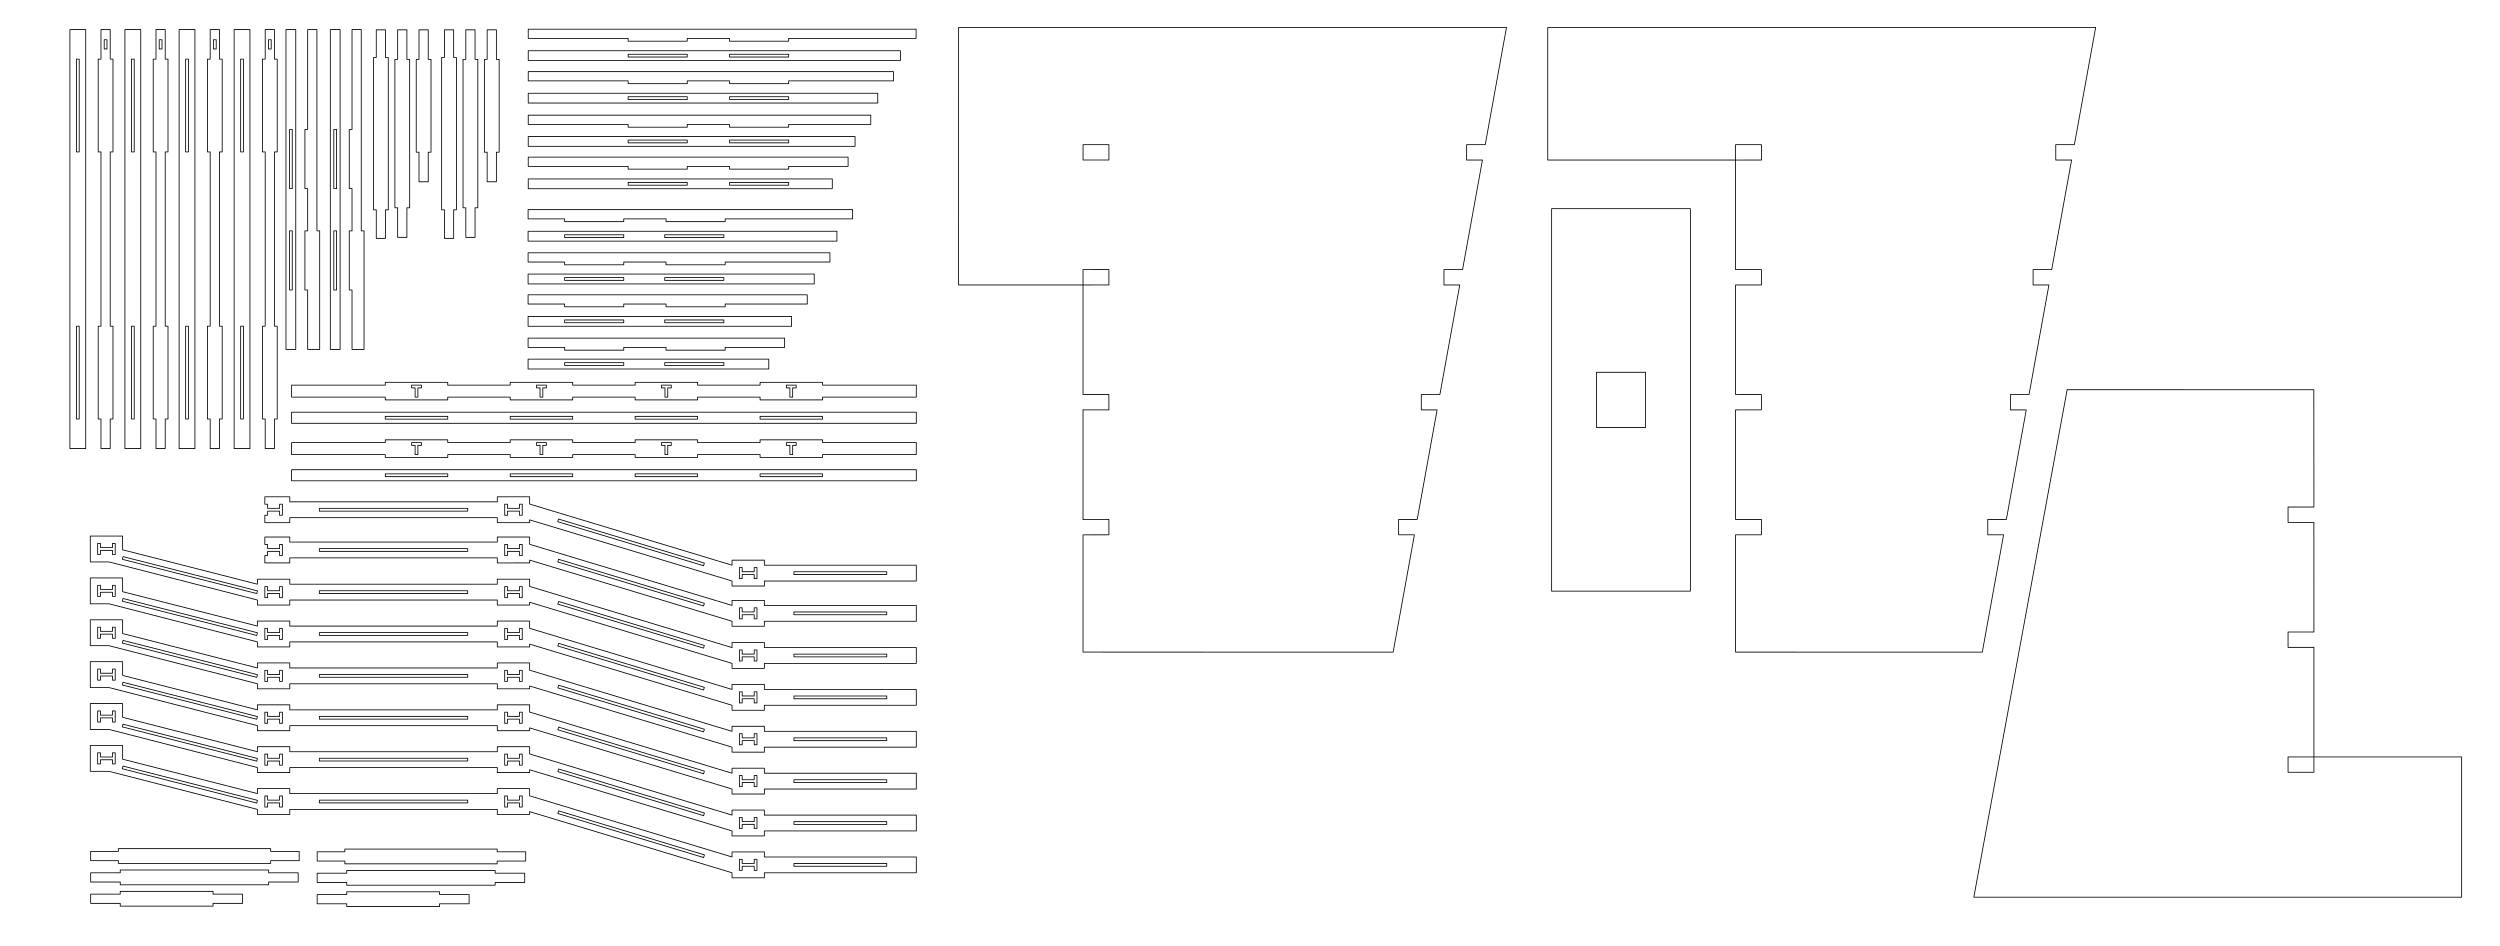 <?xml version="1.0" encoding="utf-8"?>
<!-- Generator: Adobe Illustrator 15.0.0, SVG Export Plug-In . SVG Version: 6.00 Build 0)  -->
<!DOCTYPE svg PUBLIC "-//W3C//DTD SVG 1.1//EN" "http://www.w3.org/Graphics/SVG/1.1/DTD/svg11.dtd">
<svg version="1.1" xmlns="http://www.w3.org/2000/svg" xmlns:xlink="http://www.w3.org/1999/xlink" x="0px" y="0px"
	 width="3044.5px" height="1152.5px" viewBox="0 0 3044.5 1152.5" enable-background="new 0 0 3044.5 1152.5" xml:space="preserve">
<g id="Roof">
	<polygon fill="none" stroke="#000000" stroke-linecap="round" stroke-linejoin="round" points="506.88,148.528 506.88,72.328 
		510.255,72.328 510.255,36.328 521.505,36.328 521.505,72.328 524.88,72.328 524.88,148.528 524.88,185.352 521.505,185.352 
		521.505,221.352 510.255,221.352 510.255,185.352 506.88,185.352 	"/>
	<polygon fill="none" stroke="#000000" stroke-linecap="round" stroke-linejoin="round" points="480.885,156.999 480.885,72.328 
		484.259,72.328 484.259,36.328 495.51,36.328 495.51,72.328 498.885,72.328 498.885,156.999 498.885,253.057 495.51,253.057 
		495.51,289.057 484.259,289.057 484.259,253.057 480.885,253.057 	"/>
	<polygon fill="none" stroke="#000000" stroke-linecap="round" stroke-linejoin="round" points="472.842,154.715 472.844,255.527 
		469.469,255.527 469.469,290.273 458.219,290.273 458.219,255.527 454.844,255.527 454.842,154.715 454.842,70.045 458.216,70.045 
		458.216,36.328 469.466,36.328 469.466,70.045 472.842,70.045 	"/>
	<polygon fill="none" stroke="#000000" stroke-linecap="round" stroke-linejoin="round" points="589.88,148.528 589.88,72.328 
		593.255,72.328 593.255,36.328 604.505,36.328 604.505,72.328 607.88,72.328 607.88,148.528 607.88,185.352 604.505,185.352 
		604.505,221.352 593.255,221.352 593.255,185.352 589.88,185.352 	"/>
	<polygon fill="none" stroke="#000000" stroke-linecap="round" stroke-linejoin="round" points="563.885,156.999 563.885,72.328 
		567.259,72.328 567.259,36.328 578.51,36.328 578.51,72.328 581.885,72.328 581.885,156.999 581.885,253.057 578.51,253.057 
		578.51,289.057 567.259,289.057 567.259,253.057 563.885,253.057 	"/>
	<polygon fill="none" stroke="#000000" stroke-linecap="round" stroke-linejoin="round" points="555.842,154.715 555.844,255.527 
		552.469,255.527 552.469,290.273 541.219,290.273 541.219,255.527 537.844,255.527 537.842,154.715 537.842,70.045 541.216,70.045 
		541.216,36.328 552.466,36.328 552.466,70.045 555.842,70.045 	"/>
	<polygon fill="none" stroke="#000000" stroke-linecap="round" stroke-linejoin="round" points="222.616,1085.507 146.415,1085.507 
		146.415,1088.882 110.415,1088.882 110.415,1100.132 146.415,1100.132 146.415,1103.507 222.616,1103.507 259.44,1103.507 
		259.44,1100.132 295.44,1100.132 295.44,1088.882 259.44,1088.882 259.44,1085.507 	"/>
	<polygon fill="none" stroke="#000000" stroke-linecap="round" stroke-linejoin="round" points="231.086,1059.512 146.415,1059.512 
		146.415,1062.886 110.415,1062.886 110.415,1074.137 146.415,1074.137 146.415,1077.512 231.086,1077.512 327.145,1077.512 
		327.145,1074.137 363.145,1074.137 363.145,1062.886 327.145,1062.886 327.145,1059.512 	"/>
	<polygon fill="none" stroke="#000000" stroke-linecap="round" stroke-linejoin="round" points="228.803,1051.469 329.615,1051.471 
		329.615,1048.096 364.361,1048.096 364.361,1036.846 329.615,1036.846 329.615,1033.471 228.803,1033.469 144.134,1033.469 
		144.134,1036.843 110.415,1036.843 110.415,1048.093 144.134,1048.093 144.134,1051.469 	"/>
	<polygon fill="none" stroke="#000000" stroke-linecap="round" stroke-linejoin="round" points="498.458,1086.006 422.257,1086.006 
		422.257,1089.381 386.257,1089.381 386.257,1100.631 422.257,1100.631 422.257,1104.006 498.458,1104.006 535.282,1104.006 
		535.282,1100.631 571.282,1100.631 571.282,1089.381 535.282,1089.381 535.282,1086.006 	"/>
	<polygon fill="none" stroke="#000000" stroke-linecap="round" stroke-linejoin="round" points="506.929,1060.011 422.257,1060.011 
		422.257,1063.385 386.257,1063.385 386.257,1074.636 422.257,1074.636 422.257,1078.011 506.929,1078.011 602.987,1078.011 
		602.987,1074.636 638.987,1074.636 638.987,1063.385 602.987,1063.385 602.987,1060.011 	"/>
	<polygon fill="none" stroke="#000000" stroke-linecap="round" stroke-linejoin="round" points="504.646,1051.968 605.457,1051.97 
		605.457,1048.595 640.203,1048.595 640.203,1037.345 605.457,1037.345 605.457,1033.97 504.646,1033.968 419.976,1033.968 
		419.976,1037.342 386.257,1037.342 386.257,1048.592 419.976,1048.592 419.976,1051.968 	"/>
</g>
<g id="Arrows">
</g>
<g id="Model_Pieces::Floor_Plates">
	<g>
		<polygon fill="none" stroke="#000000" stroke-linecap="round" stroke-linejoin="round" points="1696.573,794.184 1318.9,794.111 
			1318.91,651.34 1350.41,651.303 1350.41,632.574 1318.902,632.637 1318.902,499.164 1350.41,499.14 1350.41,480.412 
			1318.902,480.437 1318.902,347.028 1350.41,347.003 1350.41,328.275 1318.902,328.3 1318.902,347.028 1167.375,347.028 
			1167.393,33.392 1834.625,33.392 1808.718,176.164 1786.061,176.164 1786.061,194.892 1805.319,194.892 1781.111,328.3 
			1758.455,328.3 1758.455,347.028 1777.713,347.028 1753.505,480.437 1730.849,480.437 1730.849,499.164 1750.106,499.164 
			1725.898,632.573 1703.242,632.573 1703.242,651.301 1722.475,651.301 		"/>
		
			<rect x="1318.942" y="176.164" fill="none" stroke="#000000" stroke-linecap="round" stroke-linejoin="round" width="31.492" height="18.703"/>
	</g>
	<g>
		<polygon fill="none" stroke="#000000" stroke-linecap="round" stroke-linejoin="round" points="2443.362,632.573 
			2420.705,632.573 2420.705,651.301 2439.965,651.301 2414.037,794.184 2113.516,794.124 2113.525,651.304 2145.029,651.292 
			2145.029,632.564 2113.525,632.575 2113.535,499.166 2145.039,499.156 2145.039,480.428 2113.535,480.438 2113.544,347.03 
			2145.049,347.02 2145.049,328.292 2113.544,328.302 2113.549,194.908 2145.058,194.883 2145.058,176.155 2113.554,176.166 
			2113.554,194.894 1884.848,194.892 1884.855,33.392 2552.088,33.392 2526.182,176.164 2503.524,176.164 2503.524,194.892 
			2522.783,194.892 2498.574,328.3 2475.918,328.3 2475.918,347.028 2495.177,347.028 2470.969,480.437 2448.312,480.437 
			2448.312,499.164 2467.57,499.164 		"/>
	</g>
	<polygon fill="none" stroke="#000000" stroke-linecap="round" stroke-linejoin="round" points="2997.805,1092.631 
		2997.804,921.789 2817.895,921.789 2817.901,940.492 2786.401,940.492 2786.395,921.789 2817.895,921.789 2817.901,788.355 
		2786.401,788.355 2786.395,769.652 2817.895,769.652 2817.838,636.156 2786.401,636.156 2786.395,617.453 2817.895,617.453 
		2817.771,474.607 2517.382,474.57 2403.734,1092.631 	"/>
	<g>
		
			<rect x="1889.577" y="254.125" fill="none" stroke="#000000" stroke-linecap="round" stroke-linejoin="round" width="168.979" height="465.75"/>
		
			<rect x="1944.223" y="453.387" fill="none" stroke="#000000" stroke-linecap="round" stroke-linejoin="round" width="59.688" height="67.226"/>
	</g>
	<g>
		
			<rect x="766.544" y="567.967" transform="matrix(-0.289 0.957 -0.957 -0.289 1622.822 116.292)" fill="none" stroke="#000000" stroke-linecap="round" stroke-linejoin="round" width="3.375" height="185.482"/>
		
			<rect x="966.847" y="696.252" fill="none" stroke="#000000" stroke-linecap="round" stroke-linejoin="round" width="113.024" height="3.376"/>
		
			<rect x="388.887" y="619.071" fill="none" stroke="#000000" stroke-linecap="round" stroke-linejoin="round" width="180.658" height="3.375"/>
		<polygon fill="none" stroke="#000000" stroke-linecap="round" stroke-linejoin="round" points="1115.871,707.569 1115.871,688.31 
			930.847,688.31 930.847,682.161 891.472,682.168 891.472,688.31 644.991,613.849 644.991,605.009 605.616,605.009 605.616,611.13 
			352.887,611.13 352.887,605.009 322.512,605.009 322.512,614.009 325.887,614.009 325.887,619.071 340.512,619.071 
			340.512,614.009 343.887,614.009 343.887,627.509 340.512,627.509 340.512,622.446 325.887,622.446 325.887,627.509 
			322.512,627.509 322.512,636.511 352.887,636.509 352.887,630.388 605.616,630.388 605.616,636.518 644.991,636.509 
			644.991,633.106 891.472,707.569 891.472,713.661 930.847,713.661 930.847,707.568 		"/>
		<polygon fill="none" stroke="#000000" stroke-linecap="round" stroke-linejoin="round" points="614.616,627.509 617.991,627.509 
			617.991,622.446 632.616,622.446 632.616,627.509 635.991,627.509 635.991,614.009 632.616,614.009 632.616,619.071 
			617.991,619.071 617.991,614.009 614.616,614.009 		"/>
		<polygon fill="none" stroke="#000000" stroke-linecap="round" stroke-linejoin="round" points="900.472,704.661 903.847,704.661 
			903.847,699.598 918.472,699.598 918.472,704.661 921.847,704.661 921.847,691.161 918.472,691.161 918.472,696.224 
			903.847,696.224 903.847,691.161 900.472,691.161 		"/>
	</g>
	<g>
		
			<rect x="766.544" y="616.967" transform="matrix(-0.289 0.957 -0.957 -0.289 1669.729 179.458)" fill="none" stroke="#000000" stroke-linecap="round" stroke-linejoin="round" width="3.375" height="185.482"/>
		
			<rect x="966.847" y="745.252" fill="none" stroke="#000000" stroke-linecap="round" stroke-linejoin="round" width="113.024" height="3.376"/>
		
			<rect x="388.887" y="668.071" fill="none" stroke="#000000" stroke-linecap="round" stroke-linejoin="round" width="180.658" height="3.375"/>
		<polygon fill="none" stroke="#000000" stroke-linecap="round" stroke-linejoin="round" points="1115.871,756.569 1115.871,737.31 
			930.847,737.31 930.847,731.161 891.472,731.168 891.472,737.31 644.991,662.849 644.991,654.009 605.616,654.009 605.616,660.13 
			352.887,660.13 352.887,654.009 322.512,654.009 322.512,663.009 325.887,663.009 325.887,668.071 340.512,668.071 
			340.512,663.009 343.887,663.009 343.887,676.509 340.512,676.509 340.512,671.446 325.887,671.446 325.887,676.509 
			322.512,676.509 322.512,685.511 352.887,685.509 352.887,679.388 605.616,679.388 605.616,685.518 644.991,685.509 
			644.991,682.106 891.472,756.569 891.472,762.661 930.847,762.661 930.847,756.568 		"/>
		<polygon fill="none" stroke="#000000" stroke-linecap="round" stroke-linejoin="round" points="614.616,676.509 617.991,676.509 
			617.991,671.446 632.616,671.446 632.616,676.509 635.991,676.509 635.991,663.009 632.616,663.009 632.616,668.071 
			617.991,668.071 617.991,663.009 614.616,663.009 		"/>
		<polygon fill="none" stroke="#000000" stroke-linecap="round" stroke-linejoin="round" points="900.472,753.661 903.847,753.661 
			903.847,748.598 918.472,748.598 918.472,753.661 921.847,753.661 921.847,740.161 918.472,740.161 918.472,745.224 
			903.847,745.224 903.847,740.161 900.472,740.161 		"/>
	</g>
	<polygon fill="none" stroke="#000000" stroke-linecap="round" stroke-linejoin="round" points="643.103,411.806 643.103,423.056 
		687.613,423.056 687.613,426.431 759.613,426.431 759.613,423.056 811.117,423.056 811.117,426.431 883.117,426.431 
		883.117,423.056 955.487,423.056 955.487,411.806 	"/>
	<g>
		
			<rect x="643.103" y="385.355" fill="none" stroke="#000000" stroke-linecap="round" stroke-linejoin="round" width="320.866" height="11.995"/>
		
			<rect x="809.497" y="389.648" fill="none" stroke="#000000" stroke-linecap="round" stroke-linejoin="round" width="72" height="3.376"/>
		
			<rect x="687.613" y="389.648" fill="none" stroke="#000000" stroke-linecap="round" stroke-linejoin="round" width="72" height="3.376"/>
	</g>
	<g>
		
			<rect x="643.103" y="333.767" fill="none" stroke="#000000" stroke-linecap="round" stroke-linejoin="round" width="348.473" height="11.997"/>
		
			<rect x="809.497" y="338.062" fill="none" stroke="#000000" stroke-linecap="round" stroke-linejoin="round" width="72" height="3.375"/>
		
			<rect x="687.613" y="338.062" fill="none" stroke="#000000" stroke-linecap="round" stroke-linejoin="round" width="72" height="3.375"/>
	</g>
	<polygon fill="none" stroke="#000000" stroke-linecap="round" stroke-linejoin="round" points="643.103,359.005 643.103,370.255 
		687.608,370.255 687.608,373.63 759.608,373.63 759.608,370.255 811.117,370.255 811.117,373.63 883.117,373.63 883.117,370.255 
		983.094,370.255 983.094,359.005 	"/>
	<polygon fill="none" stroke="#000000" stroke-linecap="round" stroke-linejoin="round" points="643.103,307.854 643.103,319.104 
		687.608,319.104 687.608,322.479 759.608,322.479 759.608,319.104 811.117,319.104 811.117,322.479 883.117,322.479 
		883.117,319.104 1010.7,319.104 1010.7,307.854 	"/>
	<polygon fill="none" stroke="#000000" stroke-linecap="round" stroke-linejoin="round" points="643.103,255.287 643.103,266.536 
		687.608,266.536 687.608,269.912 759.608,269.912 759.608,266.536 811.117,266.536 811.117,269.912 883.117,269.912 
		883.117,266.536 1038.307,266.536 1038.307,255.287 	"/>
	<g>
		
			<rect x="809.497" y="285.927" fill="none" stroke="#000000" stroke-linecap="round" stroke-linejoin="round" width="72" height="3.375"/>
		
			<rect x="687.613" y="285.927" fill="none" stroke="#000000" stroke-linecap="round" stroke-linejoin="round" width="72" height="3.375"/>
		
			<rect x="643.103" y="281.633" fill="none" stroke="#000000" stroke-linecap="round" stroke-linejoin="round" width="376.079" height="11.997"/>
	</g>
	<g>
		
			<rect x="809.497" y="441.669" fill="none" stroke="#000000" stroke-linecap="round" stroke-linejoin="round" width="72" height="3.376"/>
		
			<rect x="687.613" y="441.669" fill="none" stroke="#000000" stroke-linecap="round" stroke-linejoin="round" width="72" height="3.376"/>
		
			<rect x="643.103" y="437.376" fill="none" stroke="#000000" stroke-linecap="round" stroke-linejoin="round" width="293.127" height="11.996"/>
	</g>
	<g>
		
			<rect x="888.444" y="66.072" fill="none" stroke="#000000" stroke-linecap="round" stroke-linejoin="round" width="72" height="3.376"/>
		
			<rect x="764.941" y="66.072" fill="none" stroke="#000000" stroke-linecap="round" stroke-linejoin="round" width="72" height="3.376"/>
		
			<rect x="643.283" y="61.798" fill="none" stroke="#000000" stroke-linecap="round" stroke-linejoin="round" width="453.226" height="11.924"/>
	</g>
	<g>
		
			<rect x="888.444" y="170.574" fill="none" stroke="#000000" stroke-linecap="round" stroke-linejoin="round" width="72" height="3.376"/>
		
			<rect x="764.941" y="170.574" fill="none" stroke="#000000" stroke-linecap="round" stroke-linejoin="round" width="72" height="3.376"/>
		
			<rect x="643.283" y="166.3" fill="none" stroke="#000000" stroke-linecap="round" stroke-linejoin="round" width="398.014" height="11.924"/>
	</g>
	<g>
		
			<rect x="888.444" y="117.827" fill="none" stroke="#000000" stroke-linecap="round" stroke-linejoin="round" width="72" height="3.376"/>
		
			<rect x="764.941" y="117.827" fill="none" stroke="#000000" stroke-linecap="round" stroke-linejoin="round" width="72" height="3.376"/>
		
			<rect x="643.283" y="113.553" fill="none" stroke="#000000" stroke-linecap="round" stroke-linejoin="round" width="425.619" height="11.923"/>
	</g>
	<g>
		
			<rect x="888.444" y="222.177" fill="none" stroke="#000000" stroke-linecap="round" stroke-linejoin="round" width="72" height="3.377"/>
		
			<rect x="764.941" y="222.177" fill="none" stroke="#000000" stroke-linecap="round" stroke-linejoin="round" width="72" height="3.377"/>
		
			<rect x="643.283" y="217.904" fill="none" stroke="#000000" stroke-linecap="round" stroke-linejoin="round" width="370.274" height="11.924"/>
	</g>
	<path fill="none" stroke="#000000" stroke-linecap="round" stroke-linejoin="round" d="M643.283,191.367c0,3.75,0,7.5,0,11.25
		c40.553,0,81.106,0,121.658,0c0,1.125,0,2.25,0,3.375c24,0,48,0,72,0c0-1.125,0-2.25,0-3.375c17.168,0,34.335,0,51.503,0
		c0,1.125,0,2.25,0,3.375c24,0,48,0,72,0c0-1.125,0-2.25,0-3.375c24.124,0,48.247,0,72.371,0c0-3.75,0-7.5,0-11.25
		C902.972,191.367,773.127,191.367,643.283,191.367z"/>
	<path fill="none" stroke="#000000" stroke-linecap="round" stroke-linejoin="round" d="M643.283,140.259c0,3.75,0,7.5,0,11.25
		c40.553-0.001,81.106-0.001,121.658-0.001c0,1.125,0,2.25,0,3.375c24,0,48,0,72,0c0-1.125,0-2.25,0-3.375
		c17.168,0,34.335,0,51.503,0c0,1.125,0,2.25,0,3.375c24,0,48,0,72,0c0-1.125,0-2.25,0-3.375c33.326,0,66.651,0,99.978,0
		c0-3.75,0-7.5,0-11.25C921.375,140.259,782.329,140.259,643.283,140.259z"/>
	<path fill="none" stroke="#000000" stroke-linecap="round" stroke-linejoin="round" d="M643.283,87.245c0,3.75,0,7.5,0,11.25
		c40.553,0,81.105,0,121.657,0c0,1.125,0,2.25,0,3.375c24,0,48,0,72,0c0-1.125,0-2.25,0-3.375c17.169,0,34.335,0,51.503,0
		c0,1.125,0,2.25,0,3.375c24,0,48,0,72,0c0-1.125,0-2.25,0-3.375c42.527,0,85.057,0,127.584,0c0-3.75,0-7.5,0-11.25
		C939.779,87.245,791.531,87.245,643.283,87.245z"/>
	<path fill="none" stroke="#000000" stroke-linecap="round" stroke-linejoin="round" d="M643.283,35.535c0,3.75,0,7.5,0,11.25
		c40.553,0,81.106,0,121.658,0c0,1.125,0,2.25,0,3.375c24,0,48,0,72,0c0-1.125,0-2.25,0-3.375c17.168,0,34.335,0,51.503,0
		c0,1.125,0,2.25,0,3.375c24,0,48,0,72,0c0-1.125,0-2.25,0-3.375c51.73,0,103.46,0,155.189,0c0-3.75,0-7.5,0-11.25
		C958.184,35.535,800.733,35.535,643.283,35.535z"/>
	<polygon fill="none" stroke="#000000" stroke-linecap="round" stroke-linejoin="round" points="385.946,36 374.696,36 
		374.696,157.658 371.321,157.658 371.321,229.658 374.696,229.658 374.696,281.162 371.321,281.162 371.321,353.162 
		374.696,353.162 374.696,425.531 389.321,425.531 389.321,281.162 385.946,281.162 	"/>
	<g>
		
			<rect x="352.532" y="157.658" fill="none" stroke="#000000" stroke-linecap="round" stroke-linejoin="round" width="3.375" height="72"/>
		
			<rect x="352.532" y="281.162" fill="none" stroke="#000000" stroke-linecap="round" stroke-linejoin="round" width="3.375" height="72"/>
		
			<rect x="348.258" y="36" fill="none" stroke="#000000" stroke-linecap="round" stroke-linejoin="round" width="11.923" height="389.531"/>
	</g>
	<polygon fill="none" stroke="#000000" stroke-linecap="round" stroke-linejoin="round" points="439.946,36 428.696,36 
		428.696,157.658 425.321,157.658 425.321,229.658 428.696,229.658 428.696,281.162 425.321,281.162 425.321,353.162 
		428.696,353.162 428.696,425.531 443.321,425.531 443.321,281.162 439.946,281.162 	"/>
	<g>
		
			<rect x="406.532" y="157.658" fill="none" stroke="#000000" stroke-linecap="round" stroke-linejoin="round" width="3.375" height="72"/>
		
			<rect x="406.532" y="281.162" fill="none" stroke="#000000" stroke-linecap="round" stroke-linejoin="round" width="3.375" height="72"/>
		
			<rect x="402.258" y="36" fill="none" stroke="#000000" stroke-linecap="round" stroke-linejoin="round" width="11.923" height="389.531"/>
	</g>
	<g>
		
			<rect x="126.905" y="48.375" fill="none" stroke="#000000" stroke-linecap="round" stroke-linejoin="round" width="3.375" height="11.25"/>
		<polygon fill="none" stroke="#000000" stroke-linecap="round" stroke-linejoin="round" points="122.968,221.025 122.968,361.23 
			122.968,397.23 119.593,397.23 119.593,434.056 119.593,510.256 122.968,510.256 122.968,546.256 134.218,546.256 
			134.218,510.256 137.593,510.256 137.593,434.056 137.593,397.23 134.218,397.23 134.218,361.23 134.218,221.025 134.218,185.025 
			137.593,185.025 137.593,108.825 137.593,72 134.218,72 134.218,36 122.968,36 122.968,72 119.593,72 119.593,108.825 
			119.593,185.025 122.968,185.025 		"/>
	</g>
	<g>
		
			<rect x="93.07" y="72" fill="none" stroke="#000000" stroke-linecap="round" stroke-linejoin="round" width="3.375" height="113.025"/>
		
			<rect x="93.07" y="397.23" fill="none" stroke="#000000" stroke-linecap="round" stroke-linejoin="round" width="3.375" height="113.025"/>
		
			<rect x="85.129" y="36" fill="none" stroke="#000000" stroke-linecap="round" stroke-linejoin="round" width="19.259" height="510.256"/>
	</g>
	<g>
		
			<rect x="193.905" y="48.375" fill="none" stroke="#000000" stroke-linecap="round" stroke-linejoin="round" width="3.375" height="11.25"/>
		<polygon fill="none" stroke="#000000" stroke-linecap="round" stroke-linejoin="round" points="189.968,221.025 189.968,361.23 
			189.968,397.23 186.593,397.23 186.593,434.056 186.593,510.256 189.968,510.256 189.968,546.256 201.218,546.256 
			201.218,510.256 204.593,510.256 204.593,434.056 204.593,397.23 201.218,397.23 201.218,361.23 201.218,221.025 201.218,185.025 
			204.593,185.025 204.593,108.825 204.593,72 201.218,72 201.218,36 189.968,36 189.968,72 186.593,72 186.593,108.825 
			186.593,185.025 189.968,185.025 		"/>
	</g>
	<g>
		
			<rect x="160.07" y="72" fill="none" stroke="#000000" stroke-linecap="round" stroke-linejoin="round" width="3.375" height="113.025"/>
		
			<rect x="160.07" y="397.23" fill="none" stroke="#000000" stroke-linecap="round" stroke-linejoin="round" width="3.375" height="113.025"/>
		
			<rect x="152.129" y="36" fill="none" stroke="#000000" stroke-linecap="round" stroke-linejoin="round" width="19.259" height="510.256"/>
	</g>
	<g>
		
			<rect x="259.905" y="48.375" fill="none" stroke="#000000" stroke-linecap="round" stroke-linejoin="round" width="3.375" height="11.25"/>
		<polygon fill="none" stroke="#000000" stroke-linecap="round" stroke-linejoin="round" points="255.968,221.025 255.968,361.23 
			255.968,397.23 252.593,397.23 252.593,434.056 252.593,510.256 255.968,510.256 255.968,546.256 267.218,546.256 
			267.218,510.256 270.593,510.256 270.593,434.056 270.593,397.23 267.218,397.23 267.218,361.23 267.218,221.025 267.218,185.025 
			270.593,185.025 270.593,108.825 270.593,72 267.218,72 267.218,36 255.968,36 255.968,72 252.593,72 252.593,108.825 
			252.593,185.025 255.968,185.025 		"/>
	</g>
	<g>
		
			<rect x="226.07" y="72" fill="none" stroke="#000000" stroke-linecap="round" stroke-linejoin="round" width="3.375" height="113.025"/>
		
			<rect x="226.07" y="397.23" fill="none" stroke="#000000" stroke-linecap="round" stroke-linejoin="round" width="3.375" height="113.025"/>
		
			<rect x="218.129" y="36" fill="none" stroke="#000000" stroke-linecap="round" stroke-linejoin="round" width="19.259" height="510.256"/>
	</g>
	<g>
		
			<rect x="326.905" y="48.375" fill="none" stroke="#000000" stroke-linecap="round" stroke-linejoin="round" width="3.375" height="11.25"/>
		<polygon fill="none" stroke="#000000" stroke-linecap="round" stroke-linejoin="round" points="322.968,221.025 322.968,361.23 
			322.968,397.23 319.593,397.23 319.593,434.056 319.593,510.256 322.968,510.256 322.968,546.256 334.218,546.256 
			334.218,510.256 337.593,510.256 337.593,434.056 337.593,397.23 334.218,397.23 334.218,361.23 334.218,221.025 334.218,185.025 
			337.593,185.025 337.593,108.825 337.593,72 334.218,72 334.218,36 322.968,36 322.968,72 319.593,72 319.593,108.825 
			319.593,185.025 322.968,185.025 		"/>
	</g>
	<g>
		
			<rect x="293.07" y="72" fill="none" stroke="#000000" stroke-linecap="round" stroke-linejoin="round" width="3.375" height="113.025"/>
		
			<rect x="293.07" y="397.23" fill="none" stroke="#000000" stroke-linecap="round" stroke-linejoin="round" width="3.375" height="113.025"/>
		
			<rect x="285.129" y="36" fill="none" stroke="#000000" stroke-linecap="round" stroke-linejoin="round" width="19.259" height="510.256"/>
	</g>
</g>
<g id="Model_Pieces::Major_Beams">
</g>
<g id="Model_Pieces::Main_Frame">
	<g>
		<g>
			
				<rect x="388.886" y="719.397" fill="none" stroke="#000000" stroke-linecap="round" stroke-linejoin="round" width="180.659" height="3.375"/>
			
				<rect x="966.846" y="796.579" fill="none" stroke="#000000" stroke-linecap="round" stroke-linejoin="round" width="113.025" height="3.375"/>
			
				<rect x="766.544" y="668.295" transform="matrix(-0.289 0.957 -0.957 -0.289 1718.865 245.624)" fill="none" stroke="#000000" stroke-linecap="round" stroke-linejoin="round" width="3.375" height="185.482"/>
			
				<rect x="229.54" y="615.597" transform="matrix(-0.247 0.969 -0.969 -0.247 966.756 649.223)" fill="none" stroke="#000000" stroke-linecap="round" stroke-linejoin="round" width="3.375" height="168.98"/>
			<polygon fill="none" stroke="#000000" stroke-linecap="round" stroke-linejoin="round" points="1115.871,788.638 
				1115.871,807.896 930.846,807.896 930.846,813.987 891.471,813.987 891.471,807.896 644.991,733.433 644.991,736.835 
				605.615,736.835 605.615,730.714 352.886,730.714 352.886,736.835 313.512,736.835 313.512,730.714 132.62,684.304 
				109.95,684.304 109.95,652.804 149.325,652.804 149.325,669.556 313.512,711.456 313.512,705.335 352.886,705.335 
				352.886,711.456 605.615,711.456 605.615,705.335 644.991,705.335 644.991,714.175 891.471,788.638 891.471,782.487 
				930.846,782.487 930.846,788.638 			"/>
			<polygon fill="none" stroke="#000000" stroke-linecap="round" stroke-linejoin="round" points="900.472,804.987 903.846,804.987 
				903.846,799.925 918.472,799.925 918.472,804.987 921.846,804.987 921.846,791.487 918.472,791.487 918.472,796.55 
				903.846,796.55 903.846,791.487 900.472,791.487 			"/>
			<polygon fill="none" stroke="#000000" stroke-linecap="round" stroke-linejoin="round" points="614.616,727.835 617.991,727.835 
				617.991,722.772 632.616,722.772 632.616,727.835 635.991,727.835 635.991,714.335 632.616,714.335 632.616,719.397 
				617.991,719.397 617.991,714.335 614.616,714.335 			"/>
			<polygon fill="none" stroke="#000000" stroke-linecap="round" stroke-linejoin="round" points="322.512,727.835 325.887,727.835 
				325.887,722.772 340.512,722.772 340.512,727.835 343.887,727.835 343.887,714.335 340.512,714.335 340.512,719.397 
				325.887,719.397 325.887,714.335 322.512,714.335 			"/>
		</g>
		<polygon fill="none" stroke="#000000" stroke-linecap="round" stroke-linejoin="round" points="118.95,675.304 122.325,675.304 
			122.325,670.241 136.95,670.241 136.95,675.304 140.325,675.304 140.325,661.804 136.95,661.804 136.95,666.866 122.325,666.866 
			122.325,661.804 118.95,661.804 		"/>
	</g>
	<g>
		<g>
			
				<rect x="388.886" y="770.397" fill="none" stroke="#000000" stroke-linecap="round" stroke-linejoin="round" width="180.659" height="3.375"/>
			
				<rect x="966.846" y="847.579" fill="none" stroke="#000000" stroke-linecap="round" stroke-linejoin="round" width="113.025" height="3.375"/>
			
				<rect x="766.544" y="719.295" transform="matrix(-0.289 0.957 -0.957 -0.289 1767.687 311.368)" fill="none" stroke="#000000" stroke-linecap="round" stroke-linejoin="round" width="3.375" height="185.482"/>
			
				<rect x="229.54" y="666.597" transform="matrix(-0.247 0.969 -0.969 -0.247 1016.171 712.838)" fill="none" stroke="#000000" stroke-linecap="round" stroke-linejoin="round" width="3.375" height="168.98"/>
			<polygon fill="none" stroke="#000000" stroke-linecap="round" stroke-linejoin="round" points="1115.871,839.638 
				1115.871,858.896 930.846,858.896 930.846,864.987 891.471,864.987 891.471,858.896 644.991,784.433 644.991,787.835 
				605.615,787.835 605.615,781.714 352.886,781.714 352.886,787.835 313.512,787.835 313.512,781.714 132.62,735.304 
				109.95,735.304 109.95,703.804 149.325,703.804 149.325,720.556 313.512,762.456 313.512,756.335 352.886,756.335 
				352.886,762.456 605.615,762.456 605.615,756.335 644.991,756.335 644.991,765.175 891.471,839.638 891.471,833.487 
				930.846,833.487 930.846,839.638 			"/>
			<polygon fill="none" stroke="#000000" stroke-linecap="round" stroke-linejoin="round" points="900.472,855.987 903.846,855.987 
				903.846,850.925 918.472,850.925 918.472,855.987 921.846,855.987 921.846,842.487 918.472,842.487 918.472,847.55 
				903.846,847.55 903.846,842.487 900.472,842.487 			"/>
			<polygon fill="none" stroke="#000000" stroke-linecap="round" stroke-linejoin="round" points="614.616,778.835 617.991,778.835 
				617.991,773.772 632.616,773.772 632.616,778.835 635.991,778.835 635.991,765.335 632.616,765.335 632.616,770.397 
				617.991,770.397 617.991,765.335 614.616,765.335 			"/>
			<polygon fill="none" stroke="#000000" stroke-linecap="round" stroke-linejoin="round" points="322.512,778.835 325.887,778.835 
				325.887,773.772 340.512,773.772 340.512,778.835 343.887,778.835 343.887,765.335 340.512,765.335 340.512,770.397 
				325.887,770.397 325.887,765.335 322.512,765.335 			"/>
		</g>
		<polygon fill="none" stroke="#000000" stroke-linecap="round" stroke-linejoin="round" points="118.95,726.304 122.325,726.304 
			122.325,721.241 136.95,721.241 136.95,726.304 140.325,726.304 140.325,712.804 136.95,712.804 136.95,717.866 122.325,717.866 
			122.325,712.804 118.95,712.804 		"/>
	</g>
	<g>
		<g>
			
				<rect x="388.886" y="821.397" fill="none" stroke="#000000" stroke-linecap="round" stroke-linejoin="round" width="180.659" height="3.375"/>
			
				<rect x="966.846" y="898.579" fill="none" stroke="#000000" stroke-linecap="round" stroke-linejoin="round" width="113.025" height="3.375"/>
			
				<rect x="766.544" y="770.295" transform="matrix(-0.289 0.957 -0.957 -0.289 1816.509 377.112)" fill="none" stroke="#000000" stroke-linecap="round" stroke-linejoin="round" width="3.375" height="185.482"/>
			
				<rect x="229.54" y="717.597" transform="matrix(-0.247 0.969 -0.969 -0.247 1065.586 776.454)" fill="none" stroke="#000000" stroke-linecap="round" stroke-linejoin="round" width="3.375" height="168.98"/>
			<polygon fill="none" stroke="#000000" stroke-linecap="round" stroke-linejoin="round" points="1115.871,890.638 
				1115.871,909.896 930.846,909.896 930.846,915.987 891.471,915.987 891.471,909.896 644.991,835.433 644.991,838.835 
				605.615,838.835 605.615,832.714 352.886,832.714 352.886,838.835 313.512,838.835 313.512,832.714 132.62,786.304 
				109.95,786.304 109.95,754.804 149.325,754.804 149.325,771.556 313.512,813.456 313.512,807.335 352.886,807.335 
				352.886,813.456 605.615,813.456 605.615,807.335 644.991,807.335 644.991,816.175 891.471,890.638 891.471,884.487 
				930.846,884.487 930.846,890.638 			"/>
			<polygon fill="none" stroke="#000000" stroke-linecap="round" stroke-linejoin="round" points="900.472,906.987 903.846,906.987 
				903.846,901.925 918.472,901.925 918.472,906.987 921.846,906.987 921.846,893.487 918.472,893.487 918.472,898.55 
				903.846,898.55 903.846,893.487 900.472,893.487 			"/>
			<polygon fill="none" stroke="#000000" stroke-linecap="round" stroke-linejoin="round" points="614.616,829.835 617.991,829.835 
				617.991,824.772 632.616,824.772 632.616,829.835 635.991,829.835 635.991,816.335 632.616,816.335 632.616,821.397 
				617.991,821.397 617.991,816.335 614.616,816.335 			"/>
			<polygon fill="none" stroke="#000000" stroke-linecap="round" stroke-linejoin="round" points="322.512,829.835 325.887,829.835 
				325.887,824.772 340.512,824.772 340.512,829.835 343.887,829.835 343.887,816.335 340.512,816.335 340.512,821.397 
				325.887,821.397 325.887,816.335 322.512,816.335 			"/>
		</g>
		<polygon fill="none" stroke="#000000" stroke-linecap="round" stroke-linejoin="round" points="118.95,777.304 122.325,777.304 
			122.325,772.241 136.95,772.241 136.95,777.304 140.325,777.304 140.325,763.804 136.95,763.804 136.95,768.866 122.325,768.866 
			122.325,763.804 118.95,763.804 		"/>
	</g>
	<g>
		<g>
			
				<rect x="388.886" y="872.397" fill="none" stroke="#000000" stroke-linecap="round" stroke-linejoin="round" width="180.659" height="3.375"/>
			
				<rect x="966.846" y="949.579" fill="none" stroke="#000000" stroke-linecap="round" stroke-linejoin="round" width="113.025" height="3.375"/>
			
				<rect x="766.544" y="821.295" transform="matrix(-0.289 0.957 -0.957 -0.289 1865.332 442.856)" fill="none" stroke="#000000" stroke-linecap="round" stroke-linejoin="round" width="3.375" height="185.482"/>
			
				<rect x="229.54" y="768.597" transform="matrix(-0.247 0.969 -0.969 -0.247 1115.001 840.07)" fill="none" stroke="#000000" stroke-linecap="round" stroke-linejoin="round" width="3.375" height="168.98"/>
			<polygon fill="none" stroke="#000000" stroke-linecap="round" stroke-linejoin="round" points="1115.871,941.638 
				1115.871,960.896 930.846,960.896 930.846,966.987 891.471,966.987 891.471,960.896 644.991,886.433 644.991,889.835 
				605.615,889.835 605.615,883.714 352.886,883.714 352.886,889.835 313.512,889.835 313.512,883.714 132.62,837.304 
				109.95,837.304 109.95,805.804 149.325,805.804 149.325,822.556 313.512,864.456 313.512,858.335 352.886,858.335 
				352.886,864.456 605.615,864.456 605.615,858.335 644.991,858.335 644.991,867.175 891.471,941.638 891.471,935.487 
				930.846,935.487 930.846,941.638 			"/>
			<polygon fill="none" stroke="#000000" stroke-linecap="round" stroke-linejoin="round" points="900.472,957.987 903.846,957.987 
				903.846,952.925 918.472,952.925 918.472,957.987 921.846,957.987 921.846,944.487 918.472,944.487 918.472,949.55 
				903.846,949.55 903.846,944.487 900.472,944.487 			"/>
			<polygon fill="none" stroke="#000000" stroke-linecap="round" stroke-linejoin="round" points="614.616,880.835 617.991,880.835 
				617.991,875.772 632.616,875.772 632.616,880.835 635.991,880.835 635.991,867.335 632.616,867.335 632.616,872.397 
				617.991,872.397 617.991,867.335 614.616,867.335 			"/>
			<polygon fill="none" stroke="#000000" stroke-linecap="round" stroke-linejoin="round" points="322.512,880.835 325.887,880.835 
				325.887,875.772 340.512,875.772 340.512,880.835 343.887,880.835 343.887,867.335 340.512,867.335 340.512,872.397 
				325.887,872.397 325.887,867.335 322.512,867.335 			"/>
		</g>
		<polygon fill="none" stroke="#000000" stroke-linecap="round" stroke-linejoin="round" points="118.95,828.304 122.325,828.304 
			122.325,823.241 136.95,823.241 136.95,828.304 140.325,828.304 140.325,814.804 136.95,814.804 136.95,819.866 122.325,819.866 
			122.325,814.804 118.95,814.804 		"/>
	</g>
	<g>
		<g>
			
				<rect x="388.886" y="923.397" fill="none" stroke="#000000" stroke-linecap="round" stroke-linejoin="round" width="180.659" height="3.375"/>
			
				<rect x="966.846" y="1000.579" fill="none" stroke="#000000" stroke-linecap="round" stroke-linejoin="round" width="113.025" height="3.375"/>
			
				<rect x="766.544" y="872.295" transform="matrix(-0.289 0.957 -0.957 -0.289 1914.154 508.601)" fill="none" stroke="#000000" stroke-linecap="round" stroke-linejoin="round" width="3.375" height="185.482"/>
			
				<rect x="229.54" y="819.597" transform="matrix(-0.247 0.969 -0.969 -0.247 1164.416 903.685)" fill="none" stroke="#000000" stroke-linecap="round" stroke-linejoin="round" width="3.375" height="168.98"/>
			<polygon fill="none" stroke="#000000" stroke-linecap="round" stroke-linejoin="round" points="1115.871,992.638 
				1115.871,1011.896 930.846,1011.896 930.846,1017.987 891.471,1017.987 891.471,1011.896 644.991,937.433 644.991,940.835 
				605.615,940.835 605.615,934.714 352.886,934.714 352.886,940.835 313.512,940.835 313.512,934.714 132.62,888.304 
				109.95,888.304 109.95,856.804 149.325,856.804 149.325,873.556 313.512,915.456 313.512,909.335 352.886,909.335 
				352.886,915.456 605.615,915.456 605.615,909.335 644.991,909.335 644.991,918.175 891.471,992.638 891.471,986.487 
				930.846,986.487 930.846,992.638 			"/>
			<polygon fill="none" stroke="#000000" stroke-linecap="round" stroke-linejoin="round" points="900.472,1008.987 
				903.846,1008.987 903.846,1003.925 918.472,1003.925 918.472,1008.987 921.846,1008.987 921.846,995.487 918.472,995.487 
				918.472,1000.55 903.846,1000.55 903.846,995.487 900.472,995.487 			"/>
			<polygon fill="none" stroke="#000000" stroke-linecap="round" stroke-linejoin="round" points="614.616,931.835 617.991,931.835 
				617.991,926.772 632.616,926.772 632.616,931.835 635.991,931.835 635.991,918.335 632.616,918.335 632.616,923.397 
				617.991,923.397 617.991,918.335 614.616,918.335 			"/>
			<polygon fill="none" stroke="#000000" stroke-linecap="round" stroke-linejoin="round" points="322.512,931.835 325.887,931.835 
				325.887,926.772 340.512,926.772 340.512,931.835 343.887,931.835 343.887,918.335 340.512,918.335 340.512,923.397 
				325.887,923.397 325.887,918.335 322.512,918.335 			"/>
		</g>
		<polygon fill="none" stroke="#000000" stroke-linecap="round" stroke-linejoin="round" points="118.95,879.304 122.325,879.304 
			122.325,874.241 136.95,874.241 136.95,879.304 140.325,879.304 140.325,865.804 136.95,865.804 136.95,870.866 122.325,870.866 
			122.325,865.804 118.95,865.804 		"/>
	</g>
	<g>
		<g>
			
				<rect x="388.886" y="974.397" fill="none" stroke="#000000" stroke-linecap="round" stroke-linejoin="round" width="180.659" height="3.375"/>
			
				<rect x="966.846" y="1051.579" fill="none" stroke="#000000" stroke-linecap="round" stroke-linejoin="round" width="113.025" height="3.375"/>
			
				<rect x="766.544" y="923.295" transform="matrix(-0.289 0.957 -0.957 -0.289 1962.976 574.345)" fill="none" stroke="#000000" stroke-linecap="round" stroke-linejoin="round" width="3.375" height="185.482"/>
			
				<rect x="229.54" y="870.597" transform="matrix(-0.247 0.969 -0.969 -0.247 1213.831 967.301)" fill="none" stroke="#000000" stroke-linecap="round" stroke-linejoin="round" width="3.375" height="168.98"/>
			<polygon fill="none" stroke="#000000" stroke-linecap="round" stroke-linejoin="round" points="1115.871,1043.638 
				1115.871,1062.896 930.846,1062.896 930.846,1068.987 891.471,1068.987 891.471,1062.896 644.991,988.433 644.991,991.835 
				605.615,991.835 605.615,985.714 352.886,985.714 352.886,991.835 313.512,991.835 313.512,985.714 132.62,939.304 
				109.95,939.304 109.95,907.804 149.325,907.804 149.325,924.556 313.512,966.456 313.512,960.335 352.886,960.335 
				352.886,966.456 605.615,966.456 605.615,960.335 644.991,960.335 644.991,969.175 891.471,1043.638 891.471,1037.487 
				930.846,1037.487 930.846,1043.638 			"/>
			<polygon fill="none" stroke="#000000" stroke-linecap="round" stroke-linejoin="round" points="900.472,1059.987 
				903.846,1059.987 903.846,1054.925 918.472,1054.925 918.472,1059.987 921.846,1059.987 921.846,1046.487 918.472,1046.487 
				918.472,1051.55 903.846,1051.55 903.846,1046.487 900.472,1046.487 			"/>
			<polygon fill="none" stroke="#000000" stroke-linecap="round" stroke-linejoin="round" points="614.616,982.835 617.991,982.835 
				617.991,977.772 632.616,977.772 632.616,982.835 635.991,982.835 635.991,969.335 632.616,969.335 632.616,974.397 
				617.991,974.397 617.991,969.335 614.616,969.335 			"/>
			<polygon fill="none" stroke="#000000" stroke-linecap="round" stroke-linejoin="round" points="322.512,982.835 325.887,982.835 
				325.887,977.772 340.512,977.772 340.512,982.835 343.887,982.835 343.887,969.335 340.512,969.335 340.512,974.397 
				325.887,974.397 325.887,969.335 322.512,969.335 			"/>
		</g>
		<polygon fill="none" stroke="#000000" stroke-linecap="round" stroke-linejoin="round" points="118.95,930.304 122.325,930.304 
			122.325,925.241 136.95,925.241 136.95,930.304 140.325,930.304 140.325,916.804 136.95,916.804 136.95,921.866 122.325,921.866 
			122.325,916.804 118.95,916.804 		"/>
	</g>
</g>
<g id="spliff">
	<g>
		<polygon fill="none" stroke="#000000" stroke-linecap="round" stroke-linejoin="round" points="965.29,483.625 961.915,483.625 
			961.915,472.375 957.634,472.375 957.634,469 969.618,469 969.618,472.375 965.29,472.375 		"/>
		<polygon fill="none" stroke="#000000" stroke-linecap="round" stroke-linejoin="round" points="813.176,483.625 809.801,483.625 
			809.801,472.375 805.52,472.375 805.52,469 817.503,469 817.503,472.375 813.176,472.375 		"/>
		<polygon fill="none" stroke="#000000" stroke-linecap="round" stroke-linejoin="round" points="661.039,483.625 657.664,483.625 
			657.664,472.375 653.383,472.375 653.383,469 665.367,469 665.367,472.375 661.039,472.375 		"/>
		<polygon fill="none" stroke="#000000" stroke-linecap="round" stroke-linejoin="round" points="508.902,483.625 505.527,483.625 
			505.527,472.375 501.246,472.375 501.246,469 513.23,469 513.23,472.375 508.902,472.375 		"/>
		<polygon fill="none" stroke="#000000" stroke-linecap="round" stroke-linejoin="round" points="621.341,487 621.341,483.625 
			545.272,483.625 545.272,487 469.204,487 469.204,483.625 355.103,483.625 355.103,469 469.204,469 469.204,465.625 
			545.272,465.625 545.272,469 621.341,469 621.341,465.625 697.409,465.625 697.409,469 773.478,469 773.478,465.625 
			849.546,465.625 849.546,469 925.613,469 925.613,465.625 1001.683,465.625 1001.683,469 1115.868,469 1115.868,483.625 
			1001.683,483.625 1001.683,487 925.613,487 925.613,483.625 849.546,483.625 849.546,487 773.478,487 773.478,483.625 
			697.409,483.625 697.409,487 		"/>
	</g>
	<g>
		
			<rect x="355.103" y="502" fill="none" stroke="#000000" stroke-linecap="round" stroke-linejoin="round" width="760.766" height="13.5"/>
		
			<rect x="925.613" y="507.062" fill="none" stroke="#000000" stroke-linecap="round" stroke-linejoin="round" width="76.069" height="3.375"/>
		
			<rect x="773.478" y="507.062" fill="none" stroke="#000000" stroke-linecap="round" stroke-linejoin="round" width="76.068" height="3.375"/>
		
			<rect x="621.341" y="507.062" fill="none" stroke="#000000" stroke-linecap="round" stroke-linejoin="round" width="76.068" height="3.375"/>
		
			<rect x="469.204" y="507.062" fill="none" stroke="#000000" stroke-linecap="round" stroke-linejoin="round" width="76.068" height="3.375"/>
	</g>
	<g>
		<polygon fill="none" stroke="#000000" stroke-linecap="round" stroke-linejoin="round" points="965.29,553.625 961.915,553.625 
			961.915,542.375 957.634,542.375 957.634,539 969.618,539 969.618,542.375 965.29,542.375 		"/>
		<polygon fill="none" stroke="#000000" stroke-linecap="round" stroke-linejoin="round" points="813.176,553.625 809.801,553.625 
			809.801,542.375 805.52,542.375 805.52,539 817.503,539 817.503,542.375 813.176,542.375 		"/>
		<polygon fill="none" stroke="#000000" stroke-linecap="round" stroke-linejoin="round" points="661.039,553.625 657.664,553.625 
			657.664,542.375 653.383,542.375 653.383,539 665.367,539 665.367,542.375 661.039,542.375 		"/>
		<polygon fill="none" stroke="#000000" stroke-linecap="round" stroke-linejoin="round" points="508.902,553.625 505.527,553.625 
			505.527,542.375 501.246,542.375 501.246,539 513.23,539 513.23,542.375 508.902,542.375 		"/>
		<polygon fill="none" stroke="#000000" stroke-linecap="round" stroke-linejoin="round" points="621.341,557 621.341,553.625 
			545.272,553.625 545.272,557 469.204,557 469.204,553.625 355.103,553.625 355.103,539 469.204,539 469.204,535.625 
			545.272,535.625 545.272,539 621.341,539 621.341,535.625 697.409,535.625 697.409,539 773.478,539 773.478,535.625 
			849.546,535.625 849.546,539 925.613,539 925.613,535.625 1001.683,535.625 1001.683,539 1115.868,539 1115.868,553.625 
			1001.683,553.625 1001.683,557 925.613,557 925.613,553.625 849.546,553.625 849.546,557 773.478,557 773.478,553.625 
			697.409,553.625 697.409,557 		"/>
	</g>
	<g>
		
			<rect x="355.103" y="572" fill="none" stroke="#000000" stroke-linecap="round" stroke-linejoin="round" width="760.766" height="13.5"/>
		
			<rect x="925.613" y="577.062" fill="none" stroke="#000000" stroke-linecap="round" stroke-linejoin="round" width="76.069" height="3.375"/>
		
			<rect x="773.478" y="577.062" fill="none" stroke="#000000" stroke-linecap="round" stroke-linejoin="round" width="76.068" height="3.375"/>
		
			<rect x="621.341" y="577.062" fill="none" stroke="#000000" stroke-linecap="round" stroke-linejoin="round" width="76.068" height="3.375"/>
		
			<rect x="469.204" y="577.062" fill="none" stroke="#000000" stroke-linecap="round" stroke-linejoin="round" width="76.068" height="3.375"/>
	</g>
</g>
</svg>
